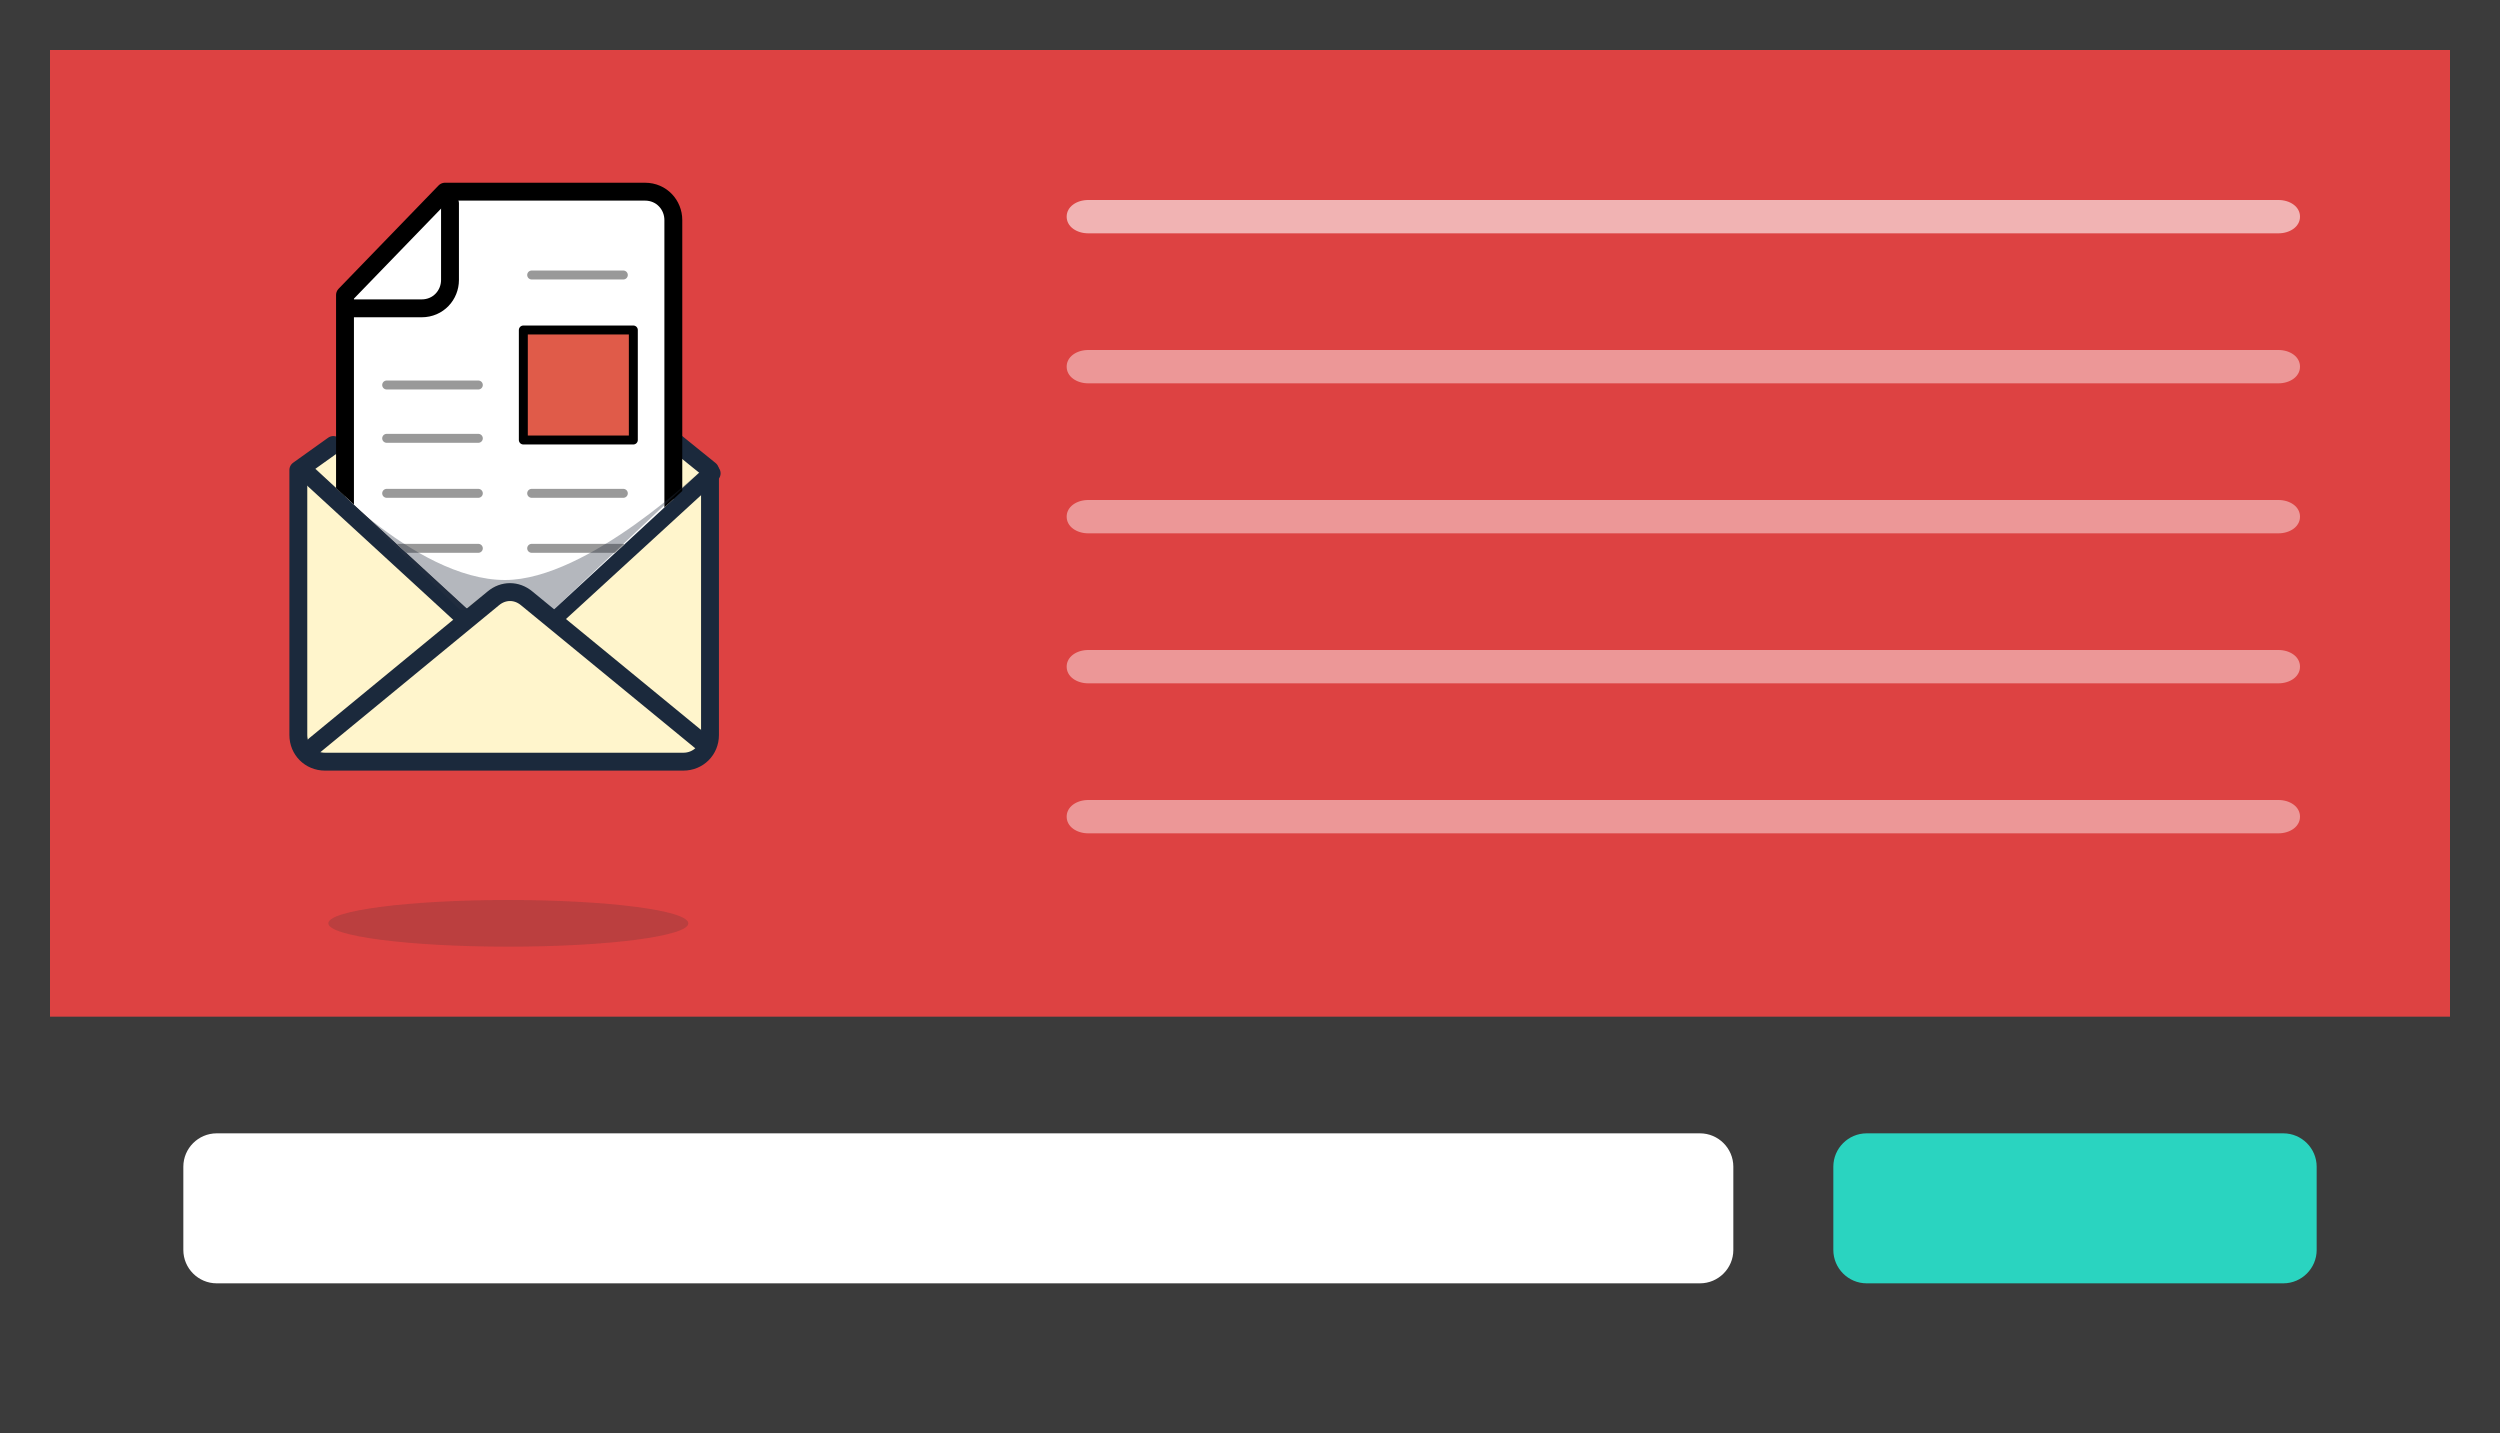 <?xml version="1.0" encoding="utf-8"?>
<!-- Generator: Adobe Illustrator 19.1.0, SVG Export Plug-In . SVG Version: 6.00 Build 0)  -->
<svg version="1.1" id="Layer_1" xmlns="http://www.w3.org/2000/svg" xmlns:xlink="http://www.w3.org/1999/xlink" x="0px" y="0px"
	 viewBox="-320 264 150 86" style="enable-background:new -320 264 150 86;" xml:space="preserve">
<rect x="-320" y="264" width="150" height="86" fill="#808080" stroke="none"/>
<style type="text/css">
	.st0{fill:#DD4242;}
	.st1{opacity:0.6;fill:#FFFFFF;enable-background:new    ;}
	.st2{opacity:0.45;fill:#FFFFFF;enable-background:new    ;}
	.st3{fill:#3B3B3B;}
	.st4{fill:#FFFFFF;}
	.st5{fill:#2AD4C0;}
	.st6{display:none;}
	.st7{opacity:0.2;fill:#333333;}
	.st8{fill:#FFF5CC;stroke:#1B293C;stroke-width:1.073;stroke-linecap:round;stroke-linejoin:round;stroke-miterlimit:10;}
	.st9{fill:none;stroke:#1B293C;stroke-width:1.073;stroke-linecap:round;stroke-linejoin:round;stroke-miterlimit:10;}
	.st10{clip-path:url(#SVGID_2_);}
	.st11{fill:#FFFFFF;stroke:#000000;stroke-width:1.073;stroke-linecap:round;stroke-linejoin:round;stroke-miterlimit:10;}
	.st12{fill:none;stroke:#999999;stroke-width:0.537;stroke-linecap:round;stroke-linejoin:round;stroke-miterlimit:10;}
	.st13{fill:#E05B49;stroke:#000000;stroke-width:0.537;stroke-linecap:round;stroke-linejoin:round;stroke-miterlimit:10;}
	.st14{opacity:0.35;fill:#293342;}
</style>
<rect x="-320" y="264" class="st0" width="150" height="63"/>
<path class="st1" d="M-183.3,278h-71.4c-0.7,0-1.3-0.4-1.3-1l0,0c0-0.6,0.6-1,1.3-1h71.4c0.7,0,1.3,0.4,1.3,1l0,0
	C-182,277.6-182.6,278-183.3,278z"/>
<path class="st2" d="M-183.3,287h-71.4c-0.7,0-1.3-0.4-1.3-1l0,0c0-0.6,0.6-1,1.3-1h71.4c0.7,0,1.3,0.4,1.3,1l0,0
	C-182,286.6-182.6,287-183.3,287z"/>
<path class="st2" d="M-183.3,296h-71.4c-0.7,0-1.3-0.4-1.3-1l0,0c0-0.6,0.6-1,1.3-1h71.4c0.7,0,1.3,0.4,1.3,1l0,0
	C-182,295.6-182.6,296-183.3,296z"/>
<path class="st2" d="M-183.3,305h-71.4c-0.7,0-1.3-0.4-1.3-1l0,0c0-0.6,0.6-1,1.3-1h71.4c0.7,0,1.3,0.4,1.3,1l0,0
	C-182,304.6-182.6,305-183.3,305z"/>
<path class="st2" d="M-183.3,314h-71.4c-0.7,0-1.3-0.4-1.3-1l0,0c0-0.6,0.6-1,1.3-1h71.4c0.7,0,1.3,0.4,1.3,1l0,0
	C-182,313.6-182.6,314-183.3,314z"/>
<rect x="-320" y="325" class="st3" width="150" height="25"/>
<path class="st4" d="M-218,341h-89c-1.1,0-2-0.9-2-2v-5c0-1.1,0.9-2,2-2h89c1.1,0,2,0.9,2,2v5C-216,340.1-216.9,341-218,341z"/>
<path class="st5" d="M-183,341h-25c-1.1,0-2-0.9-2-2v-5c0-1.1,0.9-2,2-2h25c1.1,0,2,0.9,2,2v5C-181,340.1-181.9,341-183,341z"/>
<g>
	<path class="st3" d="M-173,267v80h-144v-80H-173 M-170,264h-150v86h150V264L-170,264z"/>
</g>
<g id="Layer_2" class="st6">
</g>
<ellipse class="st7" cx="-289.5" cy="319.4" rx="10.8" ry="1.4"/>
<path class="st8" d="M-300,290.7l-2.1,1.5v15.9c0,0.9,0.7,1.6,1.6,1.6h21.5c0.9,0,1.6-0.7,1.6-1.6v-15.9l-2.1-1.7"/>
<line class="st9" x1="-292" y1="301.2" x2="-301.8" y2="292.2"/>
<line class="st9" x1="-277.3" y1="292.4" x2="-286.9" y2="301.2"/>
<g>
	<defs>
		<path id="SVGID_1_" d="M-303.3,290.1l11.3,10.4l1.4-1.1c0.6-0.5,1.5-0.5,2.2,0l1.6,1.2l10.4-9.6l0.6-18.6h-28.4L-303.3,290.1z"/>
	</defs>
	<clipPath id="SVGID_2_">
		<use xlink:href="#SVGID_1_"  style="overflow:visible;"/>
	</clipPath>
	<g class="st10">
		<g>
			<path class="st11" d="M-281.4,302.2h-16.2c-1,0-1.7-0.8-1.7-1.7v-18.8l6-6.2h12c1,0,1.7,0.8,1.7,1.7v23.2
				C-279.6,301.4-280.4,302.2-281.4,302.2z"/>
			<path class="st11" d="M-298.8,282.5h4.1c1,0,1.7-0.8,1.7-1.7v-4.6"/>
		</g>
		<line class="st12" x1="-288.1" y1="280.5" x2="-282.6" y2="280.5"/>
		<line class="st12" x1="-296.8" y1="287.1" x2="-291.3" y2="287.1"/>
		<line class="st12" x1="-296.8" y1="290.3" x2="-291.3" y2="290.3"/>
		<rect x="-288.6" y="283.8" class="st13" width="6.6" height="6.6"/>
		<line class="st12" x1="-296.8" y1="293.6" x2="-291.3" y2="293.6"/>
		<line class="st12" x1="-288.1" y1="293.6" x2="-282.6" y2="293.6"/>
		<line class="st12" x1="-296.8" y1="296.9" x2="-291.3" y2="296.9"/>
		<line class="st12" x1="-288.1" y1="296.9" x2="-282.6" y2="296.9"/>
	</g>
</g>
<path class="st14" d="M-301.4,291.8c0,0,6.2,7,11.7,7c5,0,11.9-6.7,11.9-6.7l-9,8.5h-5.6L-301.4,291.8z"/>
<path class="st8" d="M-277.8,308.6l-10.6-8.7c-0.6-0.5-1.4-0.5-2,0l-10.7,8.8"/>
</svg>
